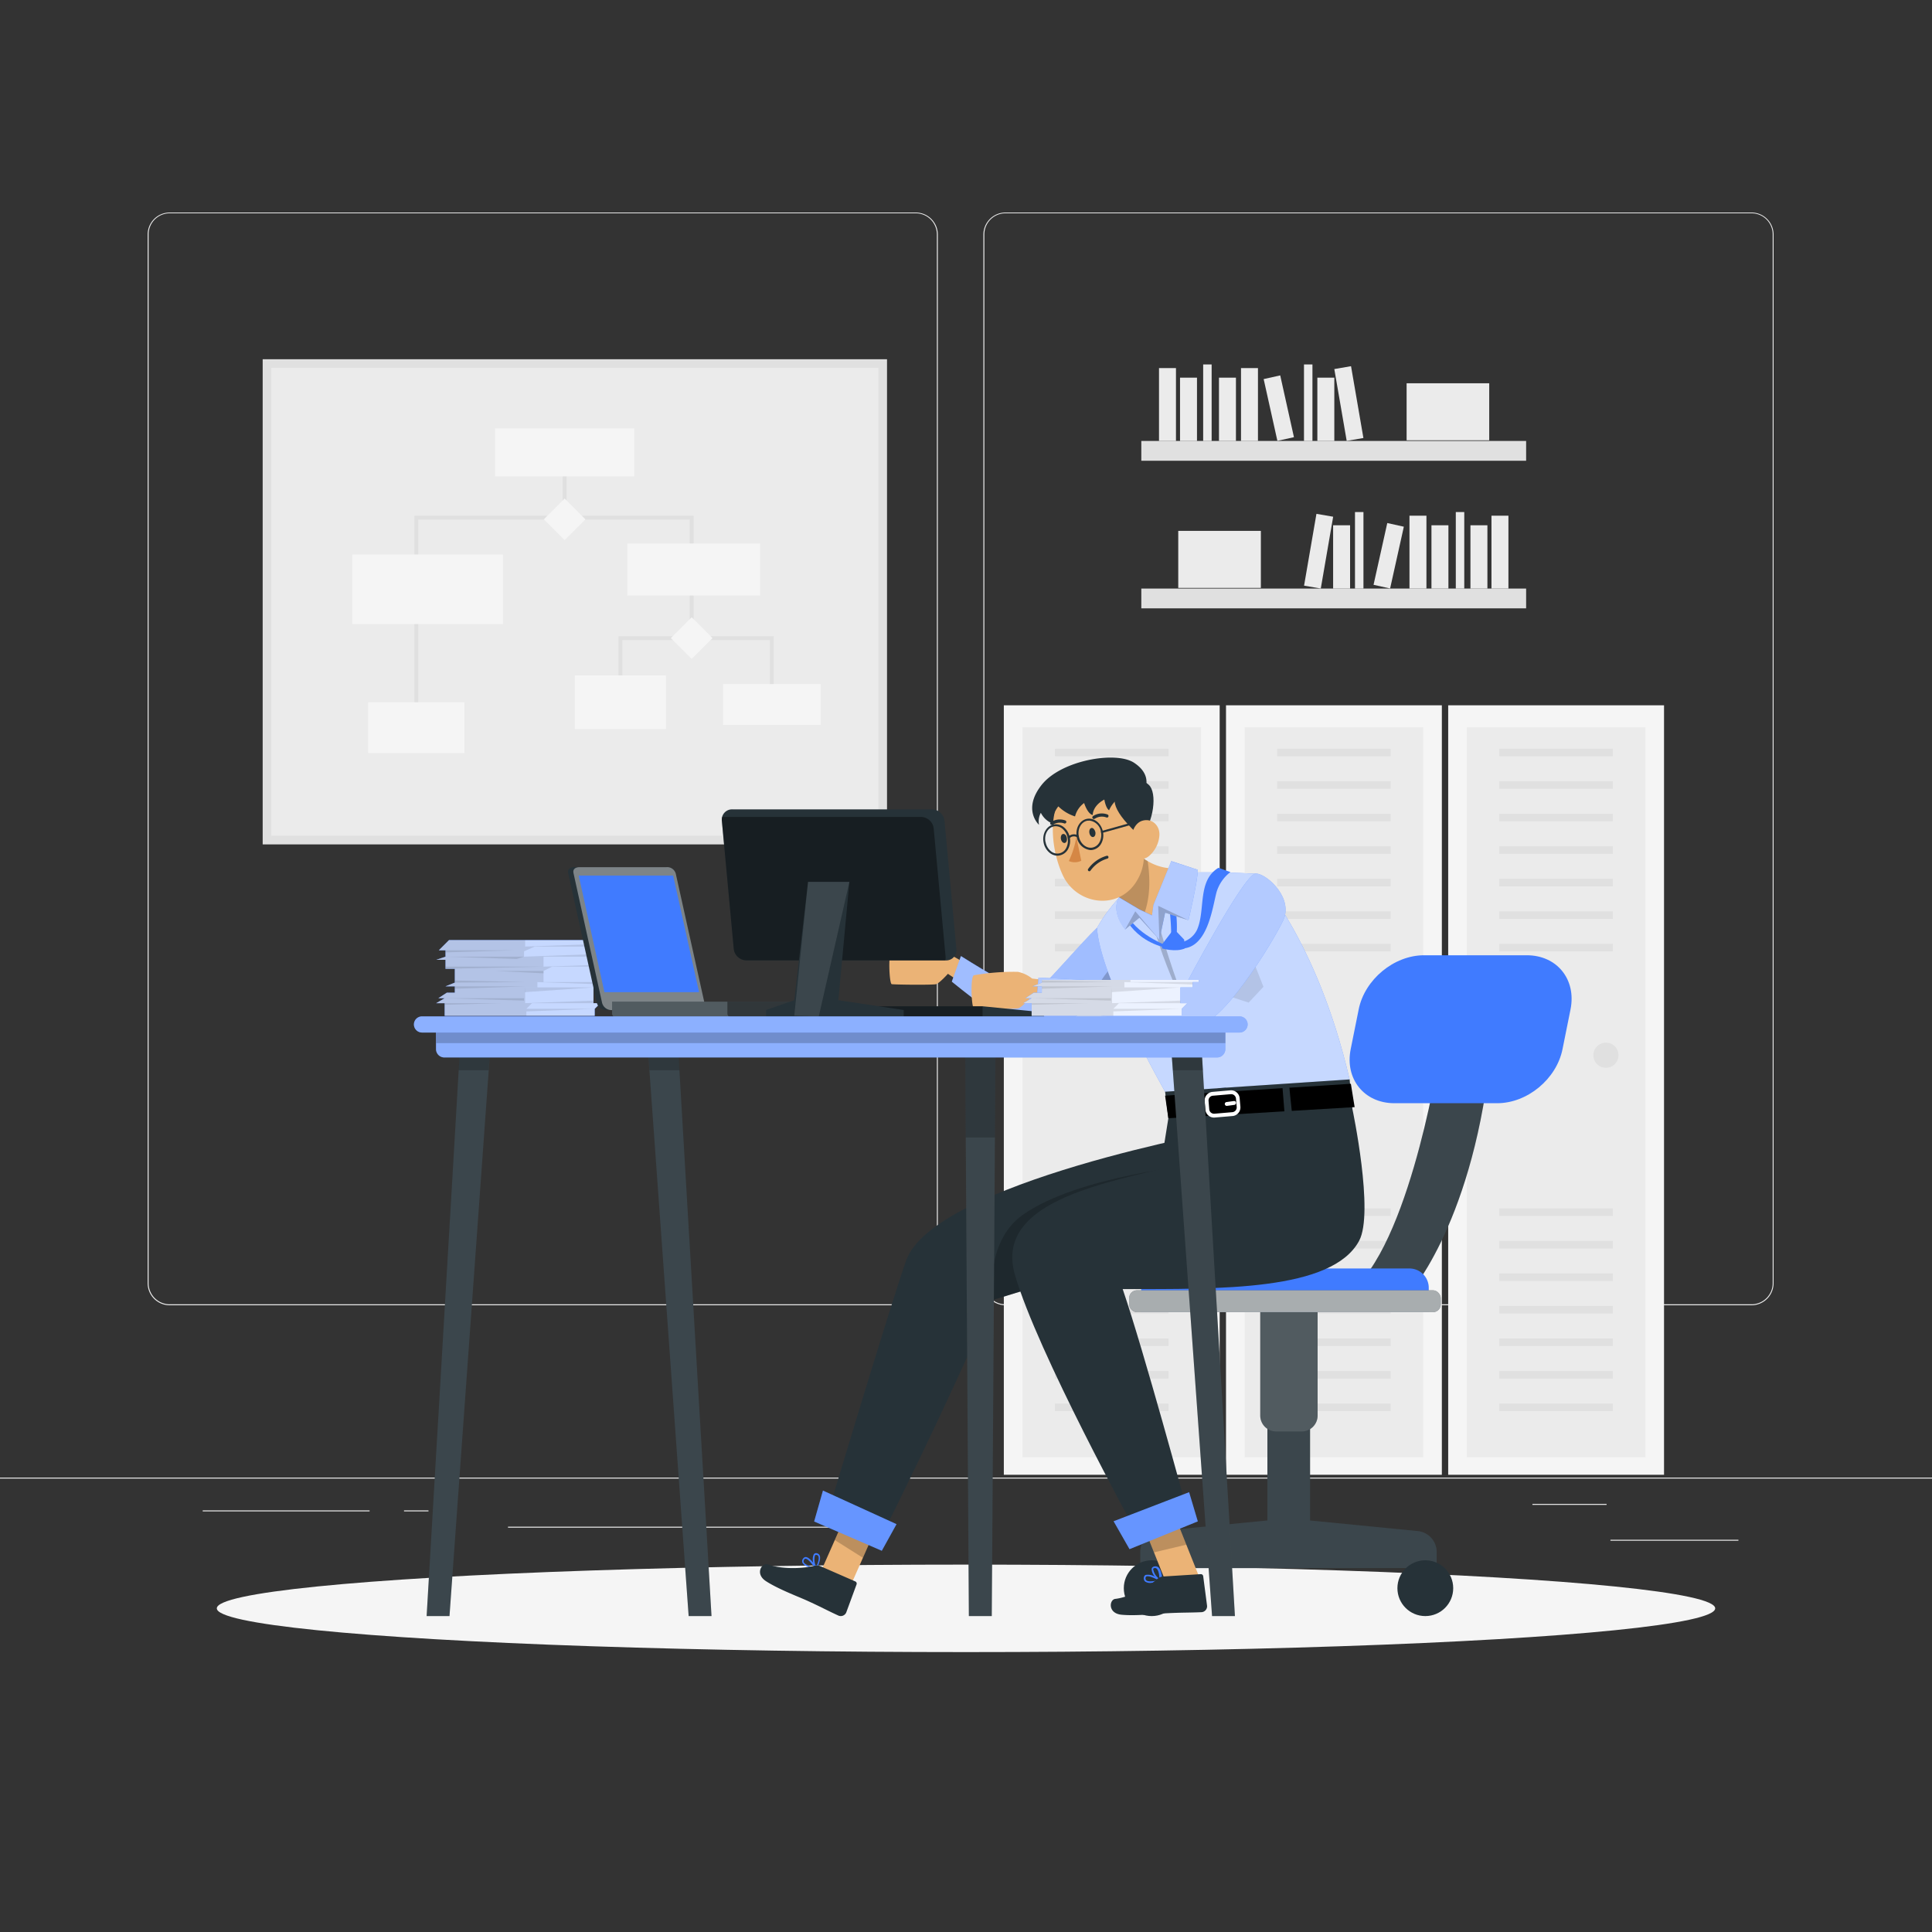 <svg xmlns="http://www.w3.org/2000/svg" viewBox="0 0 500 500"><rect x="0" y="0" width="500" height="500" fill="#333333" stroke="none"/><g id="freepik--background-complete--inject-154"><rect y="382.4" width="500" height="0.25" style="fill:#ebebeb"></rect><rect x="416.78" y="398.49" width="33.12" height="0.25" style="fill:#ebebeb"></rect><rect x="322.53" y="401.21" width="8.69" height="0.25" style="fill:#ebebeb"></rect><rect x="396.59" y="389.21" width="19.19" height="0.25" style="fill:#ebebeb"></rect><rect x="52.46" y="390.89" width="43.19" height="0.25" style="fill:#ebebeb"></rect><rect x="104.56" y="390.89" width="6.33" height="0.25" style="fill:#ebebeb"></rect><rect x="131.47" y="395.11" width="93.68" height="0.25" style="fill:#ebebeb"></rect><path d="M237,337.8H43.91a5.71,5.71,0,0,1-5.7-5.71V60.66A5.71,5.71,0,0,1,43.91,55H237a5.71,5.71,0,0,1,5.71,5.71V332.09A5.71,5.71,0,0,1,237,337.8ZM43.91,55.2a5.46,5.46,0,0,0-5.45,5.46V332.09a5.46,5.46,0,0,0,5.45,5.46H237a5.47,5.47,0,0,0,5.46-5.46V60.66A5.47,5.47,0,0,0,237,55.2Z" style="fill:#ebebeb"></path><path d="M453.31,337.8H260.21a5.72,5.72,0,0,1-5.71-5.71V60.66A5.72,5.72,0,0,1,260.21,55h193.1A5.71,5.71,0,0,1,459,60.66V332.09A5.71,5.71,0,0,1,453.31,337.8ZM260.21,55.2a5.47,5.47,0,0,0-5.46,5.46V332.09a5.47,5.47,0,0,0,5.46,5.46h193.1a5.47,5.47,0,0,0,5.46-5.46V60.66a5.47,5.47,0,0,0-5.46-5.46Z" style="fill:#ebebeb"></path><rect x="85.99" y="74.96" width="125.56" height="161.58" transform="translate(304.52 6.98) rotate(90)" style="fill:#e0e0e0"></rect><rect x="70.22" y="95.21" width="157.1" height="121.08" transform="translate(297.54 311.5) rotate(180)" style="fill:#ebebeb"></rect><rect x="145.63" y="117.08" width="1" height="16.88" style="fill:#e0e0e0"></rect><polygon points="108.24 188.32 107.24 188.32 107.24 133.47 179.5 133.47 179.5 165.15 178.5 165.15 178.5 134.47 108.24 134.47 108.24 188.32" style="fill:#e0e0e0"></polygon><polygon points="200.24 182.32 199.24 182.32 199.24 165.65 161.07 165.65 161.07 181.74 160.07 181.74 160.07 164.65 200.24 164.65 200.24 182.32" style="fill:#e0e0e0"></polygon><rect x="128.11" y="110.88" width="36.04" height="12.41" style="fill:#f5f5f5"></rect><rect x="162.36" y="140.65" width="34.35" height="13.48" style="fill:#f5f5f5"></rect><rect x="148.77" y="174.79" width="23.59" height="13.9" style="fill:#f5f5f5"></rect><rect x="187.11" y="177.04" width="25.27" height="10.56" style="fill:#f5f5f5"></rect><rect x="91.16" y="143.5" width="39.03" height="18.01" style="fill:#f5f5f5"></rect><rect x="95.28" y="181.74" width="24.92" height="13.16" style="fill:#f5f5f5"></rect><rect x="142.33" y="130.6" width="7.61" height="7.61" transform="translate(137.84 -63.97) rotate(45)" style="fill:#f5f5f5"></rect><rect x="175.2" y="161.34" width="7.61" height="7.61" transform="translate(169.21 -78.21) rotate(45)" style="fill:#f5f5f5"></rect><rect x="295.37" y="114.12" width="99.59" height="5.12" style="fill:#e0e0e0"></rect><rect x="299.95" y="95.26" width="4.39" height="18.86" style="fill:#ebebeb"></rect><rect x="321.17" y="95.26" width="4.39" height="18.86" style="fill:#ebebeb"></rect><rect x="346.89" y="95.02" width="4.39" height="18.86" transform="translate(-12.67 60.8) rotate(-9.78)" style="fill:#ebebeb"></rect><rect x="305.39" y="97.74" width="4.39" height="16.38" style="fill:#ebebeb"></rect><rect x="315.47" y="97.74" width="4.39" height="16.38" style="fill:#ebebeb"></rect><rect x="340.93" y="97.74" width="4.39" height="16.38" style="fill:#ebebeb"></rect><rect x="328.76" y="97.46" width="4.39" height="16.38" transform="translate(-15.04 74.29) rotate(-12.53)" style="fill:#ebebeb"></rect><rect x="311.38" y="94.32" width="2.19" height="19.8" style="fill:#ebebeb"></rect><rect x="337.47" y="94.32" width="2.19" height="19.8" style="fill:#ebebeb"></rect><rect x="364.03" y="99.19" width="21.38" height="14.76" style="fill:#ebebeb"></rect><rect x="295.37" y="152.32" width="99.59" height="5.12" transform="translate(690.33 309.76) rotate(180)" style="fill:#e0e0e0"></rect><rect x="385.99" y="133.46" width="4.39" height="18.86" transform="translate(776.37 285.78) rotate(180)" style="fill:#ebebeb"></rect><rect x="364.77" y="133.46" width="4.39" height="18.86" transform="translate(733.93 285.78) rotate(180)" style="fill:#ebebeb"></rect><rect x="339.05" y="133.22" width="4.39" height="18.86" transform="translate(653.31 341.19) rotate(-170.22)" style="fill:#ebebeb"></rect><rect x="380.55" y="135.94" width="4.39" height="16.38" transform="translate(765.49 288.26) rotate(180)" style="fill:#ebebeb"></rect><rect x="370.47" y="135.94" width="4.39" height="16.38" transform="translate(745.32 288.26) rotate(180)" style="fill:#ebebeb"></rect><rect x="345.01" y="135.94" width="4.39" height="16.38" transform="translate(694.41 288.26) rotate(180)" style="fill:#ebebeb"></rect><rect x="357.18" y="135.66" width="4.39" height="16.38" transform="translate(679 362.22) rotate(-167.47)" style="fill:#ebebeb"></rect><rect x="376.76" y="132.52" width="2.19" height="19.8" transform="translate(755.71 284.84) rotate(180)" style="fill:#ebebeb"></rect><rect x="350.66" y="132.52" width="2.19" height="19.8" transform="translate(703.52 284.84) rotate(180)" style="fill:#ebebeb"></rect><rect x="304.92" y="137.39" width="21.38" height="14.76" transform="translate(631.23 289.54) rotate(180)" style="fill:#ebebeb"></rect><rect x="317.29" y="182.53" width="55.86" height="199.14" style="fill:#f5f5f5"></rect><rect x="322.11" y="188.21" width="46.22" height="188.94" style="fill:#ebebeb"></rect><rect x="330.52" y="193.77" width="29.39" height="1.95" style="fill:#e0e0e0"></rect><rect x="330.52" y="202.18" width="29.39" height="1.95" style="fill:#e0e0e0"></rect><rect x="330.52" y="210.6" width="29.39" height="1.95" style="fill:#e0e0e0"></rect><rect x="330.52" y="219.02" width="29.39" height="1.95" style="fill:#e0e0e0"></rect><rect x="330.52" y="227.44" width="29.39" height="1.95" style="fill:#e0e0e0"></rect><rect x="330.52" y="235.85" width="29.39" height="1.95" style="fill:#e0e0e0"></rect><rect x="330.52" y="244.27" width="29.39" height="1.95" style="fill:#e0e0e0"></rect><rect x="330.52" y="312.73" width="29.39" height="1.95" style="fill:#e0e0e0"></rect><rect x="330.52" y="321.15" width="29.39" height="1.95" style="fill:#e0e0e0"></rect><rect x="330.52" y="329.57" width="29.39" height="1.95" style="fill:#e0e0e0"></rect><rect x="330.52" y="337.98" width="29.39" height="1.95" style="fill:#e0e0e0"></rect><rect x="330.52" y="346.4" width="29.39" height="1.95" style="fill:#e0e0e0"></rect><rect x="330.52" y="354.82" width="29.39" height="1.95" style="fill:#e0e0e0"></rect><rect x="330.52" y="363.24" width="29.39" height="1.95" style="fill:#e0e0e0"></rect><path d="M361.36,273.09a3.25,3.25,0,1,1-3.25-3.25A3.24,3.24,0,0,1,361.36,273.09Z" style="fill:#e0e0e0"></path><rect x="259.79" y="182.53" width="55.86" height="199.14" style="fill:#f5f5f5"></rect><rect x="264.61" y="188.21" width="46.22" height="188.94" style="fill:#ebebeb"></rect><rect x="273.02" y="193.77" width="29.39" height="1.95" style="fill:#e0e0e0"></rect><rect x="273.02" y="202.18" width="29.39" height="1.95" style="fill:#e0e0e0"></rect><rect x="273.02" y="210.6" width="29.39" height="1.95" style="fill:#e0e0e0"></rect><rect x="273.02" y="219.02" width="29.39" height="1.95" style="fill:#e0e0e0"></rect><rect x="273.02" y="227.44" width="29.39" height="1.95" style="fill:#e0e0e0"></rect><rect x="273.02" y="235.85" width="29.39" height="1.95" style="fill:#e0e0e0"></rect><rect x="273.02" y="244.27" width="29.39" height="1.95" style="fill:#e0e0e0"></rect><rect x="273.02" y="312.73" width="29.39" height="1.95" style="fill:#e0e0e0"></rect><rect x="273.02" y="321.15" width="29.39" height="1.95" style="fill:#e0e0e0"></rect><rect x="273.02" y="329.57" width="29.39" height="1.95" style="fill:#e0e0e0"></rect><rect x="273.02" y="337.98" width="29.39" height="1.95" style="fill:#e0e0e0"></rect><rect x="273.02" y="346.4" width="29.39" height="1.95" style="fill:#e0e0e0"></rect><rect x="273.02" y="354.82" width="29.39" height="1.95" style="fill:#e0e0e0"></rect><rect x="273.02" y="363.24" width="29.39" height="1.95" style="fill:#e0e0e0"></rect><path d="M303.86,273.09a3.25,3.25,0,1,1-3.25-3.25A3.24,3.24,0,0,1,303.86,273.09Z" style="fill:#e0e0e0"></path><rect x="374.79" y="182.53" width="55.86" height="199.14" style="fill:#f5f5f5"></rect><rect x="379.61" y="188.21" width="46.22" height="188.94" style="fill:#ebebeb"></rect><rect x="388.02" y="193.77" width="29.39" height="1.95" style="fill:#e0e0e0"></rect><rect x="388.02" y="202.18" width="29.39" height="1.95" style="fill:#e0e0e0"></rect><rect x="388.02" y="210.6" width="29.39" height="1.95" style="fill:#e0e0e0"></rect><rect x="388.02" y="219.02" width="29.39" height="1.95" style="fill:#e0e0e0"></rect><rect x="388.02" y="227.44" width="29.39" height="1.95" style="fill:#e0e0e0"></rect><rect x="388.02" y="235.85" width="29.39" height="1.95" style="fill:#e0e0e0"></rect><rect x="388.02" y="244.27" width="29.39" height="1.95" style="fill:#e0e0e0"></rect><rect x="388.02" y="312.73" width="29.39" height="1.95" style="fill:#e0e0e0"></rect><rect x="388.02" y="321.15" width="29.39" height="1.95" style="fill:#e0e0e0"></rect><rect x="388.02" y="329.57" width="29.39" height="1.95" style="fill:#e0e0e0"></rect><rect x="388.02" y="337.98" width="29.39" height="1.95" style="fill:#e0e0e0"></rect><rect x="388.02" y="346.4" width="29.39" height="1.95" style="fill:#e0e0e0"></rect><rect x="388.02" y="354.82" width="29.39" height="1.95" style="fill:#e0e0e0"></rect><rect x="388.02" y="363.24" width="29.39" height="1.95" style="fill:#e0e0e0"></rect><path d="M418.86,273.09a3.25,3.25,0,1,1-3.25-3.25A3.24,3.24,0,0,1,418.86,273.09Z" style="fill:#e0e0e0"></path></g><g id="freepik--Shadow--inject-154"><ellipse id="freepik--path--inject-154" cx="250" cy="416.24" rx="193.89" ry="11.32" style="fill:#f5f5f5"></ellipse></g><g id="freepik--Character--inject-154"><path d="M366.93,396.24l-27.88-2.74V362.06H328v31.43l-28,2.75a5.43,5.43,0,0,0-4.9,5.4v4.19h76.71v-4.19A5.43,5.43,0,0,0,366.93,396.24Z" style="fill:#263238"></path><path d="M366.93,396.24l-27.88-2.74V362.06H328v31.43l-28,2.75a5.43,5.43,0,0,0-4.9,5.4v4.19h76.71v-4.19A5.43,5.43,0,0,0,366.93,396.24Z" style="fill:#fff;opacity:0.1;isolation:isolate"></path><circle cx="298.06" cy="411.02" r="7.22" style="fill:#263238"></circle><circle cx="368.87" cy="411.02" r="7.22" style="fill:#263238"></circle><path d="M326.1,335.58H341a0,0,0,0,1,0,0v30.76a4.13,4.13,0,0,1-4.13,4.13h-6.59a4.13,4.13,0,0,1-4.13-4.13V335.58A0,0,0,0,1,326.1,335.58Z" style="fill:#263238"></path><path d="M326.1,335.58H341a0,0,0,0,1,0,0v30.76a4.13,4.13,0,0,1-4.13,4.13h-6.59a4.13,4.13,0,0,1-4.13-4.13V335.58A0,0,0,0,1,326.1,335.58Z" style="fill:#fff;opacity:0.2;isolation:isolate"></path><path d="M372.11,275s-8.28,51.68-24.61,60.57h16.6S380.51,318,385.51,275Z" style="fill:#263238"></path><path d="M372.11,275s-8.28,51.68-24.61,60.57h16.6S380.51,318,385.51,275Z" style="fill:#fff;opacity:0.1;isolation:isolate"></path><path d="M295.33,328.28h74.43a0,0,0,0,1,0,0v6.31a5,5,0,0,1-5,5H300.33a5,5,0,0,1-5-5v-6.31A0,0,0,0,1,295.33,328.28Z" transform="translate(665.09 667.87) rotate(-180)" style="fill:#407BFF"></path><rect x="292.23" y="333.93" width="80.63" height="5.66" rx="2.01" transform="translate(665.09 673.52) rotate(180)" style="fill:#263238"></rect><rect x="292.23" y="333.93" width="80.63" height="5.66" rx="2.01" transform="translate(665.09 673.52) rotate(180)" style="fill:#fff;opacity:0.6;isolation:isolate"></rect><path d="M387.47,285.51H360.86c-7.79,0-12.85-6.25-11.3-14l2.07-10.29c1.54-7.71,9.12-14,16.91-14h26.6c7.8,0,12.86,6.25,11.31,14l-2.07,10.29C402.83,279.26,395.26,285.51,387.47,285.51Z" style="fill:#407BFF"></path><g id="freepik--group--inject-154"><path d="M252.72,250.89,245.83,247a8.61,8.61,0,0,0-3.7-1.74,60.16,60.16,0,0,0-11.35.89c-1,.39-.64,8.42,0,8.55s10.59.25,11.48,0,3.06-2.68,3.06-2.68l5.11,3.42Z" style="fill:#ebb376"></path><path d="M283.9,240.13c-3.62,3.24-15,16.81-16.78,17.3s-18.42-10-18.42-10l-2.36,6.61s15.66,12.89,20.78,13.78c5.55,1,24.05-14,24.05-14Z" style="fill:#407BFF"></path><path d="M291.17,253.82S287,257.2,282,260.64c-5.5,3.8-12,7.69-14.89,7.18-5.13-.88-20.79-13.77-20.79-13.77l2.36-6.61s16.66,10.47,18.43,10,13.16-14.06,16.76-17.3l4.76,8.94Z" style="fill:#fff;opacity:0.5;isolation:isolate"></path><path d="M291.17,253.82S287,257.2,282,260.64c.85-4.71,4.69-9.44,6.63-11.57Z" style="opacity:0.2;isolation:isolate"></path><path d="M301.53,282.54s-16.81-29.38-17.63-42.41c0,0,5.77-10.67,13.34-13s27.61-1,27.61-1,15.85,16.26,24.43,53.25Z" style="fill:#407BFF"></path><path d="M301.53,282.54s-16.81-29.38-17.63-42.41c0,0,5.77-10.67,13.34-13s27.61-1,27.61-1,15.85,16.26,24.43,53.25Z" style="fill:#fff;opacity:0.7;isolation:isolate"></path><polygon points="313.39 248.51 323.35 246.17 326.98 255.38 323.15 259.47 316.91 257.43 313.39 248.51" style="opacity:0.1;isolation:isolate"></polygon><polygon points="310.43 408.3 301.89 409.89 294.31 390.86 302.84 389.28 310.43 408.3" style="fill:#ebb376"></polygon><polygon points="302.84 389.28 294.32 390.87 298.65 401.75 307.03 399.76 302.84 389.28" style="opacity:0.2;isolation:isolate"></polygon><polygon points="219.61 411.56 212.5 406.58 220.78 387.85 227.88 392.83 219.61 411.56" style="fill:#ebb376"></polygon><polygon points="227.88 392.83 220.78 387.86 216.05 398.57 223.33 403.16 227.88 392.83" style="opacity:0.2;isolation:isolate"></polygon><path d="M338.41,311.45l-27.25,8.35L256.8,336.48C244.27,365.58,228.92,396,228.92,396l-14.22-5.84s15.31-51.09,19.78-63.86c7.14-20.38,83.42-34,83.42-34Z" style="fill:#263238"></path><polygon points="228.21 401.34 210.7 393.76 212.98 385.76 232.02 394.45 228.21 401.34" style="fill:#407BFF"></polygon><polygon points="228.21 401.34 210.7 393.76 212.98 385.76 232.02 394.45 228.21 401.34" style="fill:#fff;opacity:0.2"></polygon><path d="M211.41,406.07s-.1-.1-.1-.11l-.11-.11h0l.12.1c.06-.12,1.27-2.26.82-3.37a1,1,0,0,0-.65-.58.76.76,0,0,0-.9.28,3.19,3.19,0,0,0-.12,2.17c-.58-.73-1.31-1.46-1.92-1.49a.81.81,0,0,0-.66.34,1.09,1.09,0,0,0-.22,1.14,2.29,2.29,0,0,0,1.32,1,10.56,10.56,0,0,0,2.21.64l.07,0,.06,0Zm-.49-3.52c.07-.1.19-.2.47-.11l.09,0a.59.59,0,0,1,.32.34c.28.66-.21,1.95-.56,2.7a1.63,1.63,0,0,0-.11-.17A4.16,4.16,0,0,1,210.92,402.55ZM208,404.29a.73.73,0,0,1,.16-.72.37.37,0,0,1,.32-.17c.61,0,1.64,1.27,2.3,2.26C209.28,405.32,208.26,404.82,208,404.29Z" style="fill:#407BFF"></path><path d="M212.4,405.36l8.92,3.9a.61.61,0,0,1,.35.8h0L219,417.32a1.54,1.54,0,0,1-2,.8c-3.09-1.41-4.49-2.24-8.4-4-2.41-1.06-7.27-2.92-10.33-4.89s-1-4.94.44-4.38c3.49,1.32,9.1,1.14,12.11.36A2.42,2.42,0,0,1,212.4,405.36Z" style="fill:#263238"></path><path d="M300.83,409h0c0-.15-.15-2.61-1.05-3.39a1.26,1.26,0,0,0-1-.22.81.81,0,0,0-.74.65,3.11,3.11,0,0,0,.85,2,3.56,3.56,0,0,0-2.4-.45.79.79,0,0,0-.44.61,1.1,1.1,0,0,0,.32,1.11,2.33,2.33,0,0,0,1.65.32,10.29,10.29,0,0,0,2.26-.45.09.09,0,0,0,.07,0s0,0,0-.06.21-.05.22-.08l.18,0Zm-2.39-2.88c0-.12.08-.26.36-.31l.1,0a.59.59,0,0,1,.44.16c.55.46.7,1.83.74,2.65l-.18-.1A4.05,4.05,0,0,1,298.44,406.12ZM296.67,409a.75.75,0,0,1-.19-.71.35.35,0,0,1,.21-.3c.55-.26,2,.38,3.08.95C298.24,409.34,297.1,409.36,296.67,409Z" style="fill:#407BFF"></path><path d="M301,408l9.72-.61a.61.61,0,0,1,.67.55h0l1,7.66a1.54,1.54,0,0,1-1.42,1.63c-3.39.15-5,.06-9.3.29-2.62.16-7.8.72-11.42.37s-3.18-3.93-1.61-4.1c3.71-.42,8.62-3.14,10.94-5.21A2.4,2.4,0,0,1,301,408Z" style="fill:#263238"></path><path d="M284.9,231.82a6.91,6.91,0,0,1,4.6,0,6.69,6.69,0,0,0,6.43,5.16,12.12,12.12,0,0,0,2.21-.09c7.49-1,6.67-12.17,6.67-12.17a13.29,13.29,0,0,1-7.8-1.87h0a17.34,17.34,0,0,1-5.11-4.57Z" style="fill:#ebb376"></path><path d="M284.9,231.82a6.91,6.91,0,0,1,4.6,0,6.69,6.69,0,0,0,6.43,5.16c1.93-4.77,1.68-10.23,1.08-14.13h0a17.34,17.34,0,0,1-5.11-4.57Z" style="opacity:0.2;isolation:isolate"></path><path d="M279.68,207.2c3.7,1.6,2.92,5.65-3.38,13-3.75-3.33-5.69-10.82-3.66-13.18S276.45,205.81,279.68,207.2Z" style="fill:#263238"></path><path d="M294.93,210.63c1.16,8.08,2.24,12.75-.93,17.68-4.78,7.41-15.38,5.8-18.94-1.78-3.18-6.8-4.55-18.87,2.6-23.65a11.14,11.14,0,0,1,17.27,7.75Z" style="fill:#ebb376"></path><path d="M283.47,215.29c.14.65-.1,1.24-.53,1.33s-.87-.36-1-1,.09-1.25.52-1.34S283.29,214.66,283.47,215.29Z" style="fill:#263238"></path><path d="M276.09,216.83c.14.64-.1,1.24-.52,1.33s-.88-.36-1-1,.1-1.25.53-1.33S276,216.18,276.09,216.83Z" style="fill:#263238"></path><path d="M278.56,216.63a23.67,23.67,0,0,1-1.95,6.2,3.83,3.83,0,0,0,3.23-.07Z" style="fill:#d58745"></path><path d="M290.29,204.22c-3.47,2.05-2.18,6,5,12.42,3.3-3.79,4.28-11.47,2-13.54S293.32,202.44,290.29,204.22Z" style="fill:#263238"></path><path d="M300.05,216.23a7.75,7.75,0,0,1-2.67,5.29c-2.08,1.75-4.24.17-4.61-2.38-.33-2.3.35-6,2.89-6.74S300.23,213.72,300.05,216.23Z" style="fill:#ebb376"></path><path d="M286.78,211.47a.43.43,0,0,1-.42.09,3.35,3.35,0,0,0-3,.31.41.41,0,0,1-.51-.65h0a4.13,4.13,0,0,1,3.75-.44.4.4,0,0,1,.26.51h0A.62.62,0,0,1,286.78,211.47Z" style="fill:#263238"></path><path d="M272.08,213.46a.39.39,0,0,1-.22-.11.42.42,0,0,1,.11-.57h0a4.1,4.1,0,0,1,3.75-.44.4.4,0,0,1,.21.54h0a.41.41,0,0,1-.54.21h0a3.36,3.36,0,0,0-3,.4A.39.39,0,0,1,272.08,213.46Z" style="fill:#263238"></path><path d="M296.38,204s1.78-3.54-2.9-6.61-18.84-.67-23.91,5.75-.67,10.33-.67,10.33a4.63,4.63,0,0,1,.47-3.12,5.69,5.69,0,0,0,2.45,2.52c1.61.72.54.49.54.49a7,7,0,0,1,1.54-4.67,10.89,10.89,0,0,0,4.32,2.6,6.15,6.15,0,0,1,2.35-3.47s.88,2.83,2.23,3.1c0,0-.12-2.31,3-4,0,0,.35,2.2,1.23,2.78C287.06,209.78,288.55,204.8,296.38,204Z" style="fill:#263238"></path><path d="M281.92,225.48a.36.36,0,0,1-.2-.06.37.37,0,0,1-.12-.52,8.86,8.86,0,0,1,4.8-3.42.36.36,0,0,1,.46.25.38.38,0,0,1-.25.47,8.23,8.23,0,0,0-4.38,3.1A.36.36,0,0,1,281.92,225.48Z" style="fill:#263238"></path><path d="M282.27,220a4,4,0,0,1-3.6-3.42c-.42-2.21.76-4.3,2.63-4.66s3.73,1.16,4.15,3.37a4.47,4.47,0,0,1-.44,3,3.21,3.21,0,0,1-2.19,1.65A3.31,3.31,0,0,1,282.27,220Zm-.42-7.6a2.28,2.28,0,0,0-.45,0c-1.58.3-2.58,2.11-2.21,4h0c.36,1.92,1.94,3.26,3.53,2.95a2.67,2.67,0,0,0,1.83-1.39,3.92,3.92,0,0,0,.38-2.65A3.42,3.42,0,0,0,281.85,212.36Z" style="fill:#263238"></path><path d="M273.67,221.45a3.26,3.26,0,0,1-2.08-.79,4.48,4.48,0,0,1-1.51-2.64h0c-.42-2.21.76-4.29,2.63-4.65a3.2,3.2,0,0,1,2.64.74,4.46,4.46,0,0,1,1.51,2.63,4.54,4.54,0,0,1-.44,3,3.19,3.19,0,0,1-2.19,1.64A2.67,2.67,0,0,1,273.67,221.45Zm-3.07-3.52a3.93,3.93,0,0,0,1.32,2.32,2.57,2.57,0,0,0,4-.76,4.13,4.13,0,0,0-.95-5,2.65,2.65,0,0,0-2.2-.62c-1.59.3-2.58,2.11-2.21,4Z" style="fill:#263238"></path><path d="M276.6,217.05a.28.28,0,0,1-.16-.05.26.26,0,0,1-.05-.37,2.05,2.05,0,0,1,2.68-.37.27.27,0,0,1,.09.36.26.26,0,0,1-.37.09,1.55,1.55,0,0,0-2,.24A.26.26,0,0,1,276.6,217.05Z" style="fill:#263238"></path><path d="M285.19,215.57a.26.26,0,0,1-.25-.2.26.26,0,0,1,.18-.32l7.5-2.1a.28.28,0,0,1,.33.19.27.27,0,0,1-.19.32l-7.5,2.1Z" style="fill:#263238"></path><path d="M311.16,319.8,256.8,336.48s-2-15,7.79-22c14.3-10.26,45.84-13.13,45.84-13.13S310.82,310.27,311.16,319.8Z" style="opacity:0.2;isolation:isolate"></path><path d="M300.27,302.55l2.1-13.15-.84-6.86,47.75-3.19L350,287s5.68,26.84,1.74,34.12c-7,13-36,12.49-61.19,12.49,5.47,16,16.45,56.5,16.45,56.5l-13.17,6s-25.41-46.22-31.18-66.23C257.58,312.21,282.29,306.91,300.27,302.55Z" style="fill:#263238"></path><polygon points="309.99 393.73 292.32 400.92 288.2 393.7 307.74 386.18 309.99 393.73" style="fill:#407BFF"></polygon><polygon points="309.99 393.73 292.32 400.92 288.2 393.7 307.74 386.18 309.99 393.73" style="fill:#fff;opacity:0.2"></polygon><polygon points="334.31 287.49 350.58 286.52 349.6 280.48 333.69 281.5 334.31 287.49"></polygon><polygon points="304.23 283.38 301.53 283.56 302.37 289.4 304.7 289.26 304.23 283.38"></polygon><polygon points="306.61 289.15 332.4 287.61 331.92 281.61 306 283.27 306.61 289.15"></polygon><path d="M314.19,289.23a2.23,2.23,0,0,1-2.23-2.05l-.19-2.18a2.23,2.23,0,0,1,2-2.42l4.63-.4a2.19,2.19,0,0,1,1.64.52,2.22,2.22,0,0,1,.78,1.52l.19,2.18a2.22,2.22,0,0,1-.52,1.64,2.19,2.19,0,0,1-1.52.79l0-.5,0,.5-4.63.39Zm4.44-6.06h-.1l-4.63.4a1.23,1.23,0,0,0-1.13,1.34l.18,2.19a1.24,1.24,0,0,0,.44.84,1.28,1.28,0,0,0,.9.29l4.63-.4a1.25,1.25,0,0,0,.85-.44,1.27,1.27,0,0,0,.29-.9l-.19-2.18a1.25,1.25,0,0,0-.44-.85A1.21,1.21,0,0,0,318.63,283.17Z" style="fill:#fff"></path><path d="M317.48,286.2a.51.51,0,0,1-.5-.43.5.5,0,0,1,.43-.56l1.91-.26a.49.49,0,0,1,.57.42.51.51,0,0,1-.43.57l-1.92.26Z" style="fill:#fff"></path><path d="M300.47,241.23s4.84,17.11,10.69,28.69c0,0-9.21-17.17-12.65-30.4Z" style="opacity:0.2;isolation:isolate"></path><path d="M300.72,244.42l2.49-3.25h1.34l1.91,2,.19,2.28c-2.35,1.05-5.93,0-5.93,0Z" style="fill:#407BFF"></path><path d="M303.11,242a65.33,65.33,0,0,0-1.34-12.36l1.34.58a32.77,32.77,0,0,1,1.34,12.63Z" style="fill:#407BFF"></path><path d="M301.42,244.52s-9.41-3.72-10.31-9.82l-.66,1.15s2.24,7.71,12.14,9.62Z" style="fill:#407BFF"></path><path d="M305.34,243.94a6,6,0,0,0,4.47-3.35c2.23-5.13,0-12.66,5.52-16l3.1,1.1a10.19,10.19,0,0,0-3.6,5.23c-1.12,4.3-2.39,14.94-9.49,14.54Z" style="fill:#407BFF"></path><path d="M303.12,222.86l-4.61,11.32-.37,2.71-3.27-1.56-5.27-3.14s-2.34,3.27,1.57,8.37l3.7-3.06,5.19,5.69,1.47-7,6.05,1.95S310,228,310,225.1Z" style="fill:#407BFF"></path><path d="M310,225.1c0,2.92-2.43,13.07-2.43,13.07l-6.06-1.95-1.46,7-5.19-5.69-3.7,3.06c-3.91-5.1-1.58-8.37-1.58-8.37l5.28,3.14,3.27,1.56.37-2.71,4.6-11.32Z" style="fill:#fff;opacity:0.6;isolation:isolate"></path><polygon points="307.58 238.17 301.52 236.22 300.06 243.19 299.74 234.43 307.58 238.17" style="opacity:0.2;isolation:isolate"></polygon><polygon points="300.06 243.19 294.87 237.5 291.17 240.56 293.81 235.84 300.06 243.19" style="opacity:0.2;isolation:isolate"></polygon><path d="M274.86,254.12l-7.75-.87a8.56,8.56,0,0,0-3.7-1.74,60.26,60.26,0,0,0-11.36.88c-1,.39-.64,8.42,0,8.56s10.59.25,11.49,0,3.06-2.68,3.06-2.68l6.79,1.2Z" style="fill:#ebb376"></path><path d="M324.85,226.1c-3.2.65-18,28.76-18,28.76L268.76,253l-.57,6.52s34.13,7.43,41.82,6,21.56-25.43,22.39-28.07C334.29,231.44,327,225.66,324.85,226.1Z" style="fill:#407BFF"></path><path d="M324.85,226.1c-3.2.65-18,28.76-18,28.76L268.76,253l-.57,6.52s34.13,7.43,41.82,6,21.56-25.43,22.39-28.07C334.29,231.44,327,225.66,324.85,226.1Z" style="fill:#fff;opacity:0.6;isolation:isolate"></path></g></g><g id="freepik--Table--inject-154"><polygon points="115.08 262.89 115.08 259.62 112.89 259.62 115.08 258.34 113.44 258.34 115.63 256.91 117.71 256.91 117.71 255.26 115.3 255.26 117.71 254.3 117.71 250.73 115.3 250.73 115.3 248.4 112.89 248.4 115.3 247.59 115.3 245.93 113.57 245.93 114.98 244.52 116.21 243.29 153.59 243.29 153.59 244.97 156.06 244.97 153.31 246.2 153.31 247.59 158.35 247.59 158.35 250.16 160.58 250.16 158.35 251.28 158.35 254.16 156.77 254.16 156.77 255.53 153.59 255.53 153.59 259.62 155.37 259.62 153.91 261.08 153.91 262.9 115.08 262.89" style="fill:#407BFF"></polygon><polygon points="115.08 262.89 115.08 259.62 112.89 259.62 115.08 258.34 113.44 258.34 115.63 256.91 117.71 256.91 117.71 255.26 115.3 255.26 117.71 254.3 117.71 250.73 115.3 250.73 115.3 248.4 112.89 248.4 115.3 247.59 115.3 245.93 113.57 245.93 114.98 244.52 116.21 243.29 153.59 243.29 153.59 244.97 156.06 244.97 153.31 246.2 153.31 247.59 158.35 247.59 158.35 250.16 160.58 250.16 158.35 251.28 158.35 254.16 156.77 254.16 156.77 255.53 153.59 255.53 153.59 259.62 155.37 259.62 153.91 261.08 153.91 262.9 115.08 262.89" style="fill:#fff;opacity:0.7;isolation:isolate"></polygon><polygon points="115.08 262.89 115.08 259.62 112.89 259.62 115.08 258.34 113.44 258.34 115.63 256.91 117.71 256.91 117.71 255.26 115.3 255.26 117.71 254.3 117.71 250.73 115.3 250.73 115.3 248.4 112.89 248.4 115.3 247.59 115.3 245.93 113.57 245.93 114.98 244.52 116.21 243.29 135.9 243.29 135.9 244.97 138.37 244.97 135.62 246.2 135.62 247.59 140.66 247.59 140.66 250.16 142.89 250.16 140.66 251.28 140.66 254.16 139.08 254.16 139.08 255.53 135.9 255.53 135.9 259.62 137.68 259.62 136.22 261.08 136.22 262.9 115.08 262.89" style="opacity:0.1;isolation:isolate"></polygon><polygon points="153.31 247.59 135.62 247.59 153.31 246.95 153.31 247.59" style="opacity:0.1;isolation:isolate"></polygon><polygon points="153.59 255.53 135.9 255.53 135.82 256.77 153.59 255.53" style="opacity:0.1;isolation:isolate"></polygon><polygon points="156.77 254.16 139.08 254.16 156.77 254.78 156.77 254.16" style="opacity:0.1;isolation:isolate"></polygon><polygon points="153.59 259.62 135.9 259.62 153.59 258.96 153.59 259.62" style="opacity:0.1;isolation:isolate"></polygon><polygon points="153.91 261.08 136.22 261.08 136.22 261.75 153.91 261.08" style="opacity:0.1;isolation:isolate"></polygon><polygon points="158.35 250.16 140.66 250.16 158.35 249.6 158.35 250.16" style="opacity:0.1;isolation:isolate"></polygon><polygon points="153.59 244.97 135.9 244.97 153.59 244.35 153.59 244.97" style="opacity:0.1;isolation:isolate"></polygon><polygon points="115.3 245.93 133.24 245.93 115.3 246.48 115.3 245.93" style="opacity:0.1;isolation:isolate"></polygon><polygon points="135.62 247.59 115.3 247.59 133.72 248.19 135.62 247.59" style="opacity:0.1;isolation:isolate"></polygon><polygon points="140.66 250.16 115.3 250.73 115.3 250.16 140.66 250.16" style="opacity:0.1;isolation:isolate"></polygon><polygon points="140.66 251.28 128.12 251.28 140.66 251.9 140.66 251.28" style="opacity:0.1;isolation:isolate"></polygon><polygon points="117.71 254.3 135.9 254.16 117.71 253.75 117.71 254.3" style="opacity:0.1;isolation:isolate"></polygon><polygon points="117.71 255.26 136.22 255.26 117.71 255.88 117.71 255.26" style="opacity:0.1;isolation:isolate"></polygon><polygon points="115.08 258.34 135.62 258.34 135.62 258.96 115.08 258.34" style="opacity:0.1;isolation:isolate"></polygon><polygon points="115.08 259.62 129.97 259.62 115.08 260.03 115.08 259.62" style="opacity:0.1;isolation:isolate"></polygon><polygon points="219.72 263.52 220.54 260.42 254.29 260.42 269.83 261.97 270.42 263.52 219.72 263.52" style="fill:#263238"></polygon><polygon points="254.29 260.42 254.29 263.52 219.72 263.52 220.54 260.42 254.29 260.42" style="opacity:0.4;isolation:isolate"></polygon><path d="M147.06,226l7.39,33.5a2.51,2.51,0,0,0,2.4,1.91h23.89a1.63,1.63,0,0,0,1.52-2.11l-7.38-33.24a2.3,2.3,0,0,0-2.4-1.64H148.59C147.5,224.45,146.82,224.94,147.06,226Z" style="fill:#263238"></path><path d="M148.43,226l7.38,33.5a2.51,2.51,0,0,0,2.4,1.91h22.53a1.64,1.64,0,0,0,1.52-2.11l-7.38-33.24a2.3,2.3,0,0,0-2.4-1.64H150C148.87,224.45,148.19,224.94,148.43,226Z" style="fill:#fff;opacity:0.4;isolation:isolate"></path><path d="M158.41,259.23v3.11c0,.79.94,1.12,1.72,1.12h55.28c.79,0,1.75-.33,1.75-1.12v-3.11Z" style="fill:#263238"></path><path d="M217.16,259.23v3.11c0,.79-.94,1.12-1.72,1.12H160.17c-.8,0-1.76-.33-1.76-1.12v-3.11Z" style="fill:#fff;opacity:0.2;isolation:isolate"></path><path d="M217.16,259.23v3.11c0,.79-.94,1.12-1.72,1.12H190c-.8,0-1.75-.33-1.75-1.12v-3.11Z" style="opacity:0.4;isolation:isolate"></path><polygon points="180.92 256.77 174.21 226.6 149.77 226.6 156.42 256.77 180.92 256.77" style="fill:#407BFF;isolation:isolate"></polygon><path d="M247.51,245.56a2.66,2.66,0,0,1-2.68,3h-51.7a3.32,3.32,0,0,1-3.24-3l-3.07-33.1a2.82,2.82,0,0,1,.06-1,2.65,2.65,0,0,1,2.62-2h51.7a3.32,3.32,0,0,1,3.24,3Z" style="fill:#263238"></path><path d="M244.64,248.53H193.13a3.32,3.32,0,0,1-3.24-3l-3.07-33.1a2.82,2.82,0,0,1,.06-1H238.4a3.34,3.34,0,0,1,3.24,3l3.07,33.1A2.8,2.8,0,0,1,244.64,248.53Z" style="opacity:0.4;isolation:isolate"></path><polygon points="209.12 228.23 219.82 228.23 216.97 258.85 233.88 261.39 233.88 263.52 198.26 263.52 198.26 261.39 205.56 258.85 209.12 228.23" style="fill:#263238"></polygon><polygon points="219.82 228.23 211.9 263.04 205.56 262.85 209.12 228.23 219.82 228.23" style="fill:#fff;opacity:0.1;isolation:isolate"></polygon><polygon points="184.14 418.24 178.22 418.24 167.56 269.97 175.43 269.97 184.14 418.24" style="fill:#263238"></polygon><polygon points="184.15 418.24 178.22 418.24 168.09 277.33 167.56 270.2 175.43 270.2 175.85 277.33 184.15 418.24" style="fill:#fff;opacity:0.1;isolation:isolate"></polygon><polygon points="175.85 276.98 168.09 276.98 167.56 270.2 175.43 270.2 175.85 276.98" style="opacity:0.2;isolation:isolate"></polygon><polygon points="256.67 418.24 250.74 418.24 249.78 269.97 257.64 269.97 256.67 418.24" style="fill:#263238"></polygon><polygon points="257.64 270.2 257.49 294.13 256.68 418.24 250.74 418.24 249.93 294.13 249.78 270.2 257.64 270.2" style="fill:#fff;opacity:0.1;isolation:isolate"></polygon><polygon points="257.64 270.2 257.49 294.39 249.93 294.39 249.78 270.2 257.64 270.2" style="opacity:0.2;isolation:isolate"></polygon><polygon points="319.6 418.24 313.68 418.24 303.02 269.97 310.89 269.97 319.6 418.24" style="fill:#263238"></polygon><polygon points="319.61 418.24 313.68 418.24 303.54 277.33 303.02 270.2 310.89 270.2 311.31 277.33 319.61 418.24" style="fill:#fff;opacity:0.1;isolation:isolate"></polygon><polygon points="311.31 276.98 303.54 276.98 303.02 270.2 310.89 270.2 311.31 276.98" style="opacity:0.2;isolation:isolate"></polygon><polygon points="116.33 418.24 110.41 418.24 119.12 269.97 126.98 269.97 116.33 418.24" style="fill:#263238"></polygon><polygon points="126.98 270.2 126.46 277.33 116.33 418.24 110.41 418.24 118.69 277.33 119.12 270.2 126.98 270.2" style="fill:#fff;opacity:0.1;isolation:isolate"></polygon><polygon points="119.12 270.2 126.98 270.2 126.46 276.98 118.69 276.98 119.12 270.2" style="opacity:0.2;isolation:isolate"></polygon><path d="M112.89,266.25H317.12a0,0,0,0,1,0,0v5.26a2.16,2.16,0,0,1-2.16,2.16H115a2.16,2.16,0,0,1-2.16-2.16v-5.26A0,0,0,0,1,112.89,266.25Z" style="fill:#407BFF"></path><path d="M112.89,266.25H317.12a0,0,0,0,1,0,0v5.26a2.16,2.16,0,0,1-2.16,2.16H115a2.16,2.16,0,0,1-2.16-2.16v-5.26A0,0,0,0,1,112.89,266.25Z" style="fill:#fff;opacity:0.4;isolation:isolate"></path><rect x="112.89" y="266.25" width="204.24" height="3.71" style="opacity:0.2;isolation:isolate"></rect><path d="M320.8,267.22H109.21a2.1,2.1,0,0,1-2.09-2.09h0a2.09,2.09,0,0,1,2.09-2.09H320.8a2.09,2.09,0,0,1,2.09,2.09h0A2.1,2.1,0,0,1,320.8,267.22Z" style="fill:#407BFF"></path><path d="M320.8,267.22H109.21a2.1,2.1,0,0,1-2.09-2.09h0a2.09,2.09,0,0,1,2.09-2.09H320.8a2.09,2.09,0,0,1,2.09,2.09h0A2.1,2.1,0,0,1,320.8,267.22Z" style="fill:#fff;opacity:0.4;isolation:isolate"></path><polygon points="269.62 253.6 269.62 254.3 267.21 255.26 269.62 255.26 269.62 256.91 267.54 256.91 265.34 258.34 266.99 258.34 264.8 259.62 266.99 259.62 266.99 262.89 305.82 262.9 305.82 261.08 307.28 259.62 305.49 259.62 305.49 255.53 308.68 255.53 308.68 254.16 310.26 254.16 310.26 253.6 269.62 253.6" style="fill:#407BFF"></polygon><polygon points="269.62 253.6 269.62 254.3 267.21 255.26 269.62 255.26 269.62 256.91 267.54 256.91 265.34 258.34 266.99 258.34 264.8 259.62 266.99 259.62 266.99 262.89 305.82 262.9 305.82 261.08 307.28 259.62 305.49 259.62 305.49 255.53 308.68 255.53 308.68 254.16 310.26 254.16 310.26 253.6 269.62 253.6" style="fill:#fff;opacity:0.9;isolation:isolate"></polygon><polygon points="269.62 253.6 269.62 254.3 267.21 255.26 269.62 255.26 269.62 256.91 267.54 256.91 265.34 258.34 266.99 258.34 264.8 259.62 266.99 259.62 266.99 262.89 288.13 262.9 288.13 261.08 289.59 259.62 287.8 259.62 287.8 255.53 290.99 255.53 290.99 254.16 292.57 254.16 292.57 253.6 269.62 253.6" style="opacity:0.1;isolation:isolate"></polygon><polygon points="305.49 255.53 287.8 255.53 287.73 256.77 305.49 255.53" style="opacity:0.1;isolation:isolate"></polygon><polygon points="308.68 254.16 290.99 254.16 308.68 254.78 308.68 254.16" style="opacity:0.1;isolation:isolate"></polygon><polygon points="305.49 259.62 287.8 259.62 305.49 258.96 305.49 259.62" style="opacity:0.1;isolation:isolate"></polygon><polygon points="305.82 261.08 288.13 261.08 288.13 261.75 305.82 261.08" style="opacity:0.1;isolation:isolate"></polygon><polygon points="269.62 254.3 287.8 254.16 269.62 253.75 269.62 254.3" style="opacity:0.1;isolation:isolate"></polygon><polygon points="269.62 255.26 288.13 255.26 269.62 255.88 269.62 255.26" style="opacity:0.1;isolation:isolate"></polygon><polygon points="266.99 258.34 287.53 258.34 287.53 258.96 266.99 258.34" style="opacity:0.1;isolation:isolate"></polygon><polygon points="266.99 259.62 281.87 259.62 266.99 260.03 266.99 259.62" style="opacity:0.1;isolation:isolate"></polygon></g></svg>